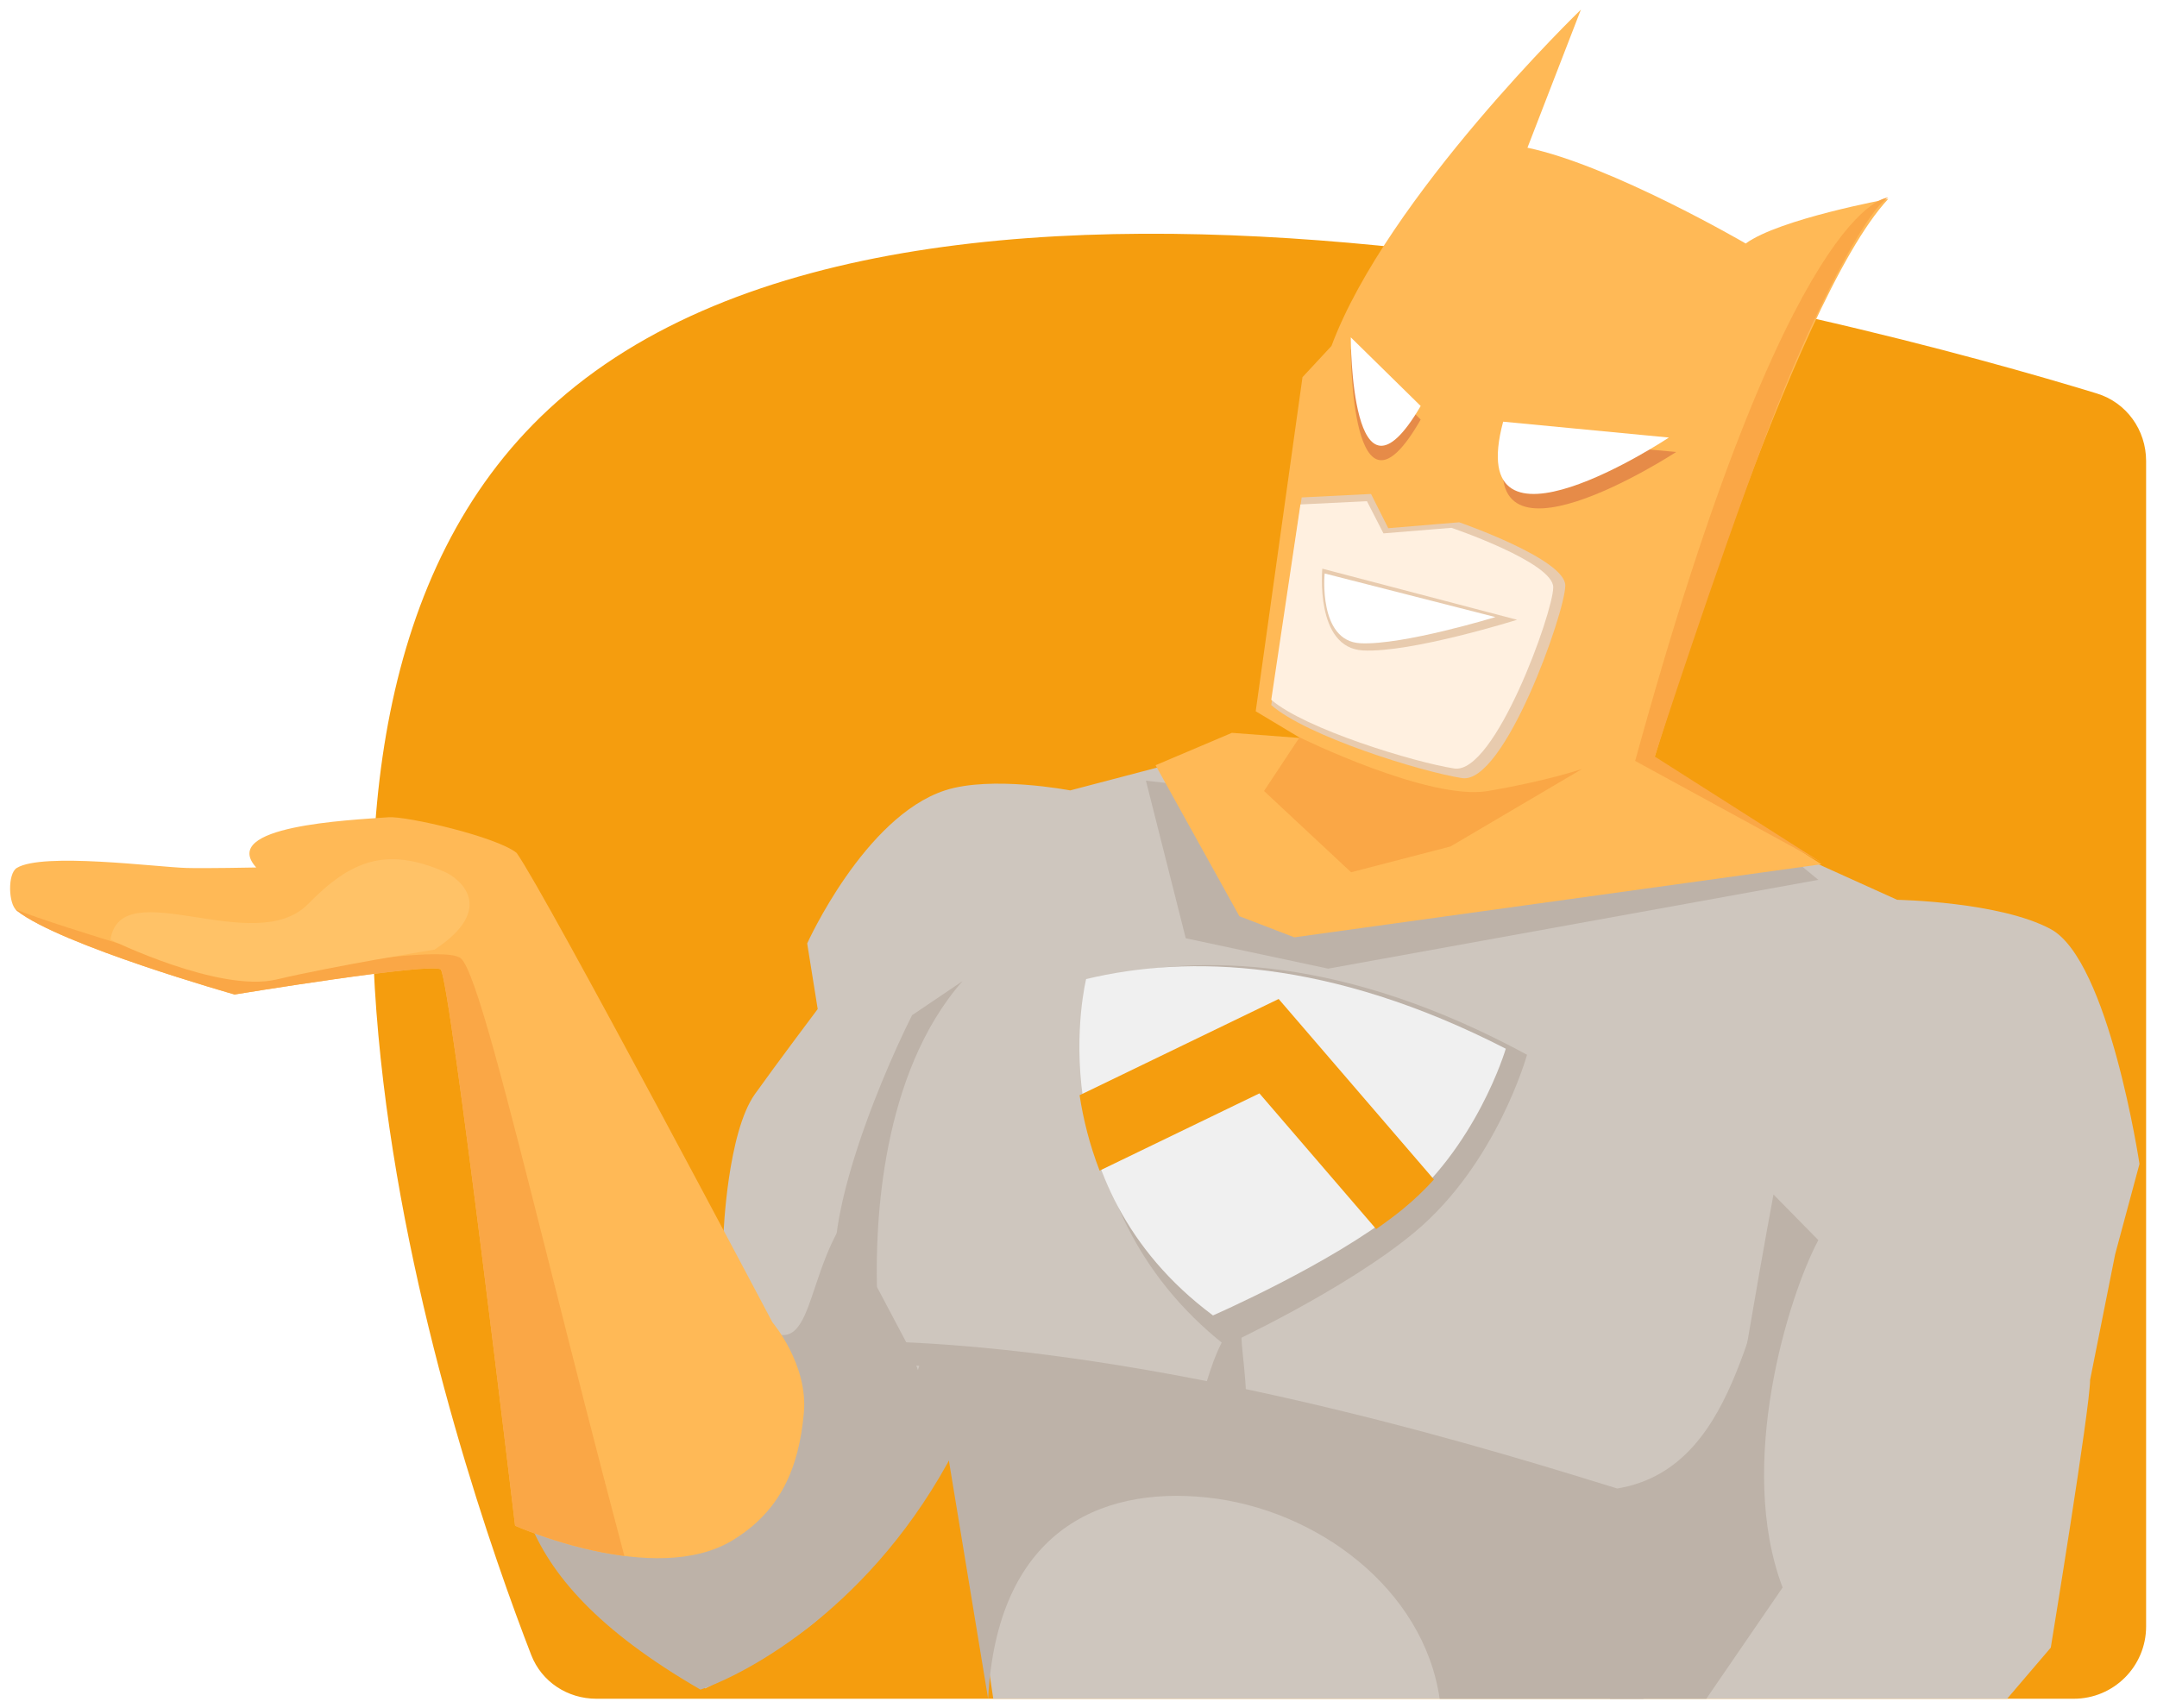 <svg width="895" height="709" viewBox="0 0 895 709" fill="none" xmlns="http://www.w3.org/2000/svg">
<g filter="url(#filter0_d_3634_2377)">
<path d="M227.735 165.765C382.675 22.121 775.899 130.534 870.014 159.284C882.331 163.047 890.48 174.439 890.48 187.318V671C890.48 687.568 877.049 701 860.48 701H247.473C235.495 701 224.735 693.987 220.411 682.816C190.325 605.082 84.425 298.627 227.735 165.765Z" fill="#F59D0E"/>
<path d="M720.329 339.209L787.185 369.432C787.185 369.432 829.75 370.169 850.926 381.604C875.042 394.628 887.734 479.039 887.734 479.039L877.63 516.569L867.24 568.688C867.24 580.188 850.926 679.788 850.926 679.788L832.811 701H694.142H544.142H412.141L396.537 596.75C396.537 596.75 365.074 648.751 334.928 671.707C319.673 683.324 292.668 696.708 292.668 696.708C292.668 696.708 238.248 665.44 224.449 631.171C203.141 578.251 203.141 477.278 203.141 477.278L250.93 430.235L300.212 507.892C300.212 507.892 301.85 466.02 313.262 450.028C322.148 437.575 339.288 414.766 339.288 414.766L334.928 387.532C334.928 387.532 358.644 334.944 392.09 324.028C411.382 317.731 444.055 324.028 444.055 324.028L507.106 307.478L720.329 339.209Z" fill="#CEC6BE"/>
<path d="M754.481 510.664L735.87 491.729C728.568 530.936 718.348 592.028 714.151 617.674C685.635 635.423 670.514 683.53 668 701H708.004L739.661 654.836C720.302 603.883 742.072 533.903 754.481 510.664Z" fill="#BDB2A8"/>
<path d="M754.48 361.147L551.073 398L491.998 385.389L475.48 320L740.5 349.625L754.48 361.147Z" fill="#BDB2A8"/>
<path d="M755.756 354.671L686.446 310.607C686.446 310.607 743.74 121.1 783.48 78.569C783.48 78.569 738.203 86.885 724.341 97.059C724.341 97.059 668.892 64.702 633.785 57.303L655.959 0C655.959 0 575.562 77.652 552.458 139.59L540.442 152.528L521.03 291.188L539.513 302.279L511.15 300.143L479.48 313.576L514.25 376.238L537.052 385L755.756 354.671Z" fill="#FFB956"/>
<path d="M540.107 202.439L568.879 201L576.023 215.202L605.45 212.755C605.45 212.755 649.48 227.965 649.48 238.988C649.48 250.011 624.166 321.681 606.639 318.922C589.111 316.164 542.085 301.47 527.48 288.611L540.107 202.439Z" fill="#E8CBAE"/>
<path d="M539.585 205.353L567.183 204L574.034 217.357L602.254 215.05C602.254 215.05 644.48 229.362 644.48 239.736C644.48 250.11 620.21 317.523 603.4 314.927C586.59 312.33 541.487 298.514 527.48 286.413L539.585 205.353Z" fill="#FFF0E0"/>
<path d="M589.48 170.125L560.48 141C560.48 141 560.48 220.867 589.48 170.125Z" fill="#E68B48"/>
<path d="M625.732 177L695.48 183.59C695.468 183.59 608.537 240.414 625.732 177Z" fill="#E68B48"/>
<path d="M589.48 164.489L560.481 136C560.469 136 560.469 214.134 589.48 164.489Z" fill="white"/>
<path d="M623.699 171L692.48 177.586C692.48 177.586 606.75 234.416 623.699 171Z" fill="white"/>
<path d="M629.48 253.215L548.663 232C548.663 232 545.499 264.874 565.531 265.942C585.564 266.999 629.48 253.215 629.48 253.215Z" fill="#E8CBAE"/>
<path d="M620.48 252.095L549.64 234C549.64 234 546.865 262.04 564.433 262.95C581.99 263.859 620.48 252.095 620.48 252.095Z" fill="white"/>
<path d="M539.222 302C539.222 302 592.849 328.446 617.402 324.275C641.955 320.104 656.48 315.113 656.48 315.113L601.843 347.297L560.601 358L524.48 324.275" fill="#FAA746"/>
<path d="M783.48 78C783.48 78 742.878 76.975 678.48 311.798L755.794 354L686.577 309.952C686.577 309.952 711.36 233.427 732.926 176.241C752.625 123.978 774.83 82.85 783.48 78Z" fill="#FAA746"/>
<path d="M516.405 541.54C513.259 546.941 516.405 559.017 517.016 574.268C514.617 576.083 497.364 580.048 500.621 569.617C504.125 558.391 508.077 547.533 516.405 541.54Z" fill="#BDB2A8"/>
<path d="M633.611 433.738C558.536 393.021 497.809 391.302 454.314 402.374C454.314 402.374 432.517 494.614 508.412 554.386C508.412 554.386 558.59 531.205 587.282 507.11C621.155 478.694 633.611 433.738 633.611 433.738Z" fill="#BDB2A8"/>
<path d="M624.793 431.227C551.859 393.8 492.897 392.181 450.672 402.323C450.672 402.323 429.564 487.001 503.302 541.916C503.302 541.916 552.011 520.659 579.857 498.555C612.719 472.491 624.793 431.227 624.793 431.227Z" fill="#F0F0F0"/>
<path d="M447.952 450.532L530.548 410.587L594.989 485.505C591.087 489.795 586.804 493.933 582.104 497.766C578.676 500.561 574.934 503.343 571.004 506.075L522.574 449.767L456.258 481.83C452.071 471.028 449.47 460.42 447.952 450.532Z" fill="#F59D0E"/>
<path d="M500.767 617.472C455.177 612.673 413.601 632.612 410 701L392.782 596.475L375.988 579.678L382.586 559.281C401.982 561.881 454.213 568.639 507.964 574.878C561.715 581.117 639.942 609.872 672.337 623.47L701.132 647.466L681.935 701H597.349C590.751 655.407 546.358 622.27 500.767 617.472Z" fill="#BDB2A8"/>
<path d="M290.642 697.211C204.77 647.551 212.532 604.615 213.568 562.715L252.879 535.815H304.112C337.012 569.918 331.719 535.86 347.803 506.626L396.346 597.265C362.412 662.651 310.644 690.314 290.642 697.211Z" fill="#BDB2A8"/>
<path d="M320.512 544.79C320.512 544.79 226.574 367.165 214.378 349.98C206.13 343.271 168.745 334.629 161.238 335.166C144.698 336.367 90.637 338.749 106.318 356.012C106.318 356.012 85.072 356.443 77.332 356.212C64.774 355.833 17.644 349.64 6.96 356.212C3.116 358.571 3.423 371.136 6.96 373.927C25.246 388.325 97.339 408.726 97.339 408.726C97.339 408.726 179.056 395.307 182.857 398.33C186.658 401.353 213.722 629.193 213.722 629.193C213.722 629.193 271.603 654.961 303.972 635.241C323.733 623.201 331.461 605.437 333.544 582.391C335.367 562.229 320.512 544.79 320.512 544.79Z" fill="#FFB956"/>
<path fill-rule="evenodd" clip-rule="evenodd" d="M6.414 373.392C6.586 373.597 6.768 373.777 6.96 373.928C25.246 388.325 97.339 408.726 97.339 408.726C97.339 408.726 179.056 395.308 182.857 398.33C186.658 401.353 213.722 629.193 213.722 629.193C213.722 629.193 235.057 638.692 259.064 641.742C247.577 598.515 237.213 557.46 228.168 521.63C209.836 449.017 196.923 397.866 191.063 393.603C184.927 389.14 144.765 395.115 119.07 398.938C107.682 400.632 99.135 401.904 97.652 401.656C93.405 400.949 25.086 380.957 6.414 373.392Z" fill="#FAA746"/>
<path d="M180.313 390.101C206.307 372.98 190.738 360.531 184.375 357.775C160.099 347.273 145.432 353.179 127.869 371.14C105.661 393.846 50.227 357.711 45.825 385.972C45.825 385.972 90.92 408.147 114.772 402.497C138.613 396.826 180.313 390.101 180.313 390.101Z" fill="#FFC267"/>
<path d="M378.432 557.606L393.316 600.461L359.74 642.64C362.29 618.063 363.324 559.9 349.935 536.74C336.546 513.581 363.354 447.48 378.432 417.325L399.367 403.195C365.517 441.769 363.221 503.867 363.877 530.108L378.432 557.606Z" fill="#BDB2A8"/>
<path d="M671.031 613.737C631.806 601.726 492.468 557.017 369.574 552.816V562.269C552.761 569.832 664.381 620.741 697.292 645.249H720.401L743.855 512.332C724.528 527.457 725.114 604.887 671.031 613.737Z" fill="#BDB2A8"/>
</g>
<defs>
<filter id="filter0_d_3634_2377" x="0.191" y="0" width="894.289" height="709" filterUnits="userSpaceOnUse" color-interpolation-filters="sRGB">
<feFlood flood-opacity="0" result="BackgroundImageFix"/>
<feColorMatrix in="SourceAlpha" type="matrix" values="0 0 0 0 0 0 0 0 0 0 0 0 0 0 0 0 0 0 127 0" result="hardAlpha"/>
<feOffset dy="4"/>
<feGaussianBlur stdDeviation="2"/>
<feComposite in2="hardAlpha" operator="out"/>
<feColorMatrix type="matrix" values="0 0 0 0 0 0 0 0 0 0 0 0 0 0 0 0 0 0 0.25 0"/>
<feBlend mode="normal" in2="BackgroundImageFix" result="effect1_dropShadow_3634_2377"/>
<feBlend mode="normal" in="SourceGraphic" in2="effect1_dropShadow_3634_2377" result="shape"/>
</filter>
</defs>
</svg>
